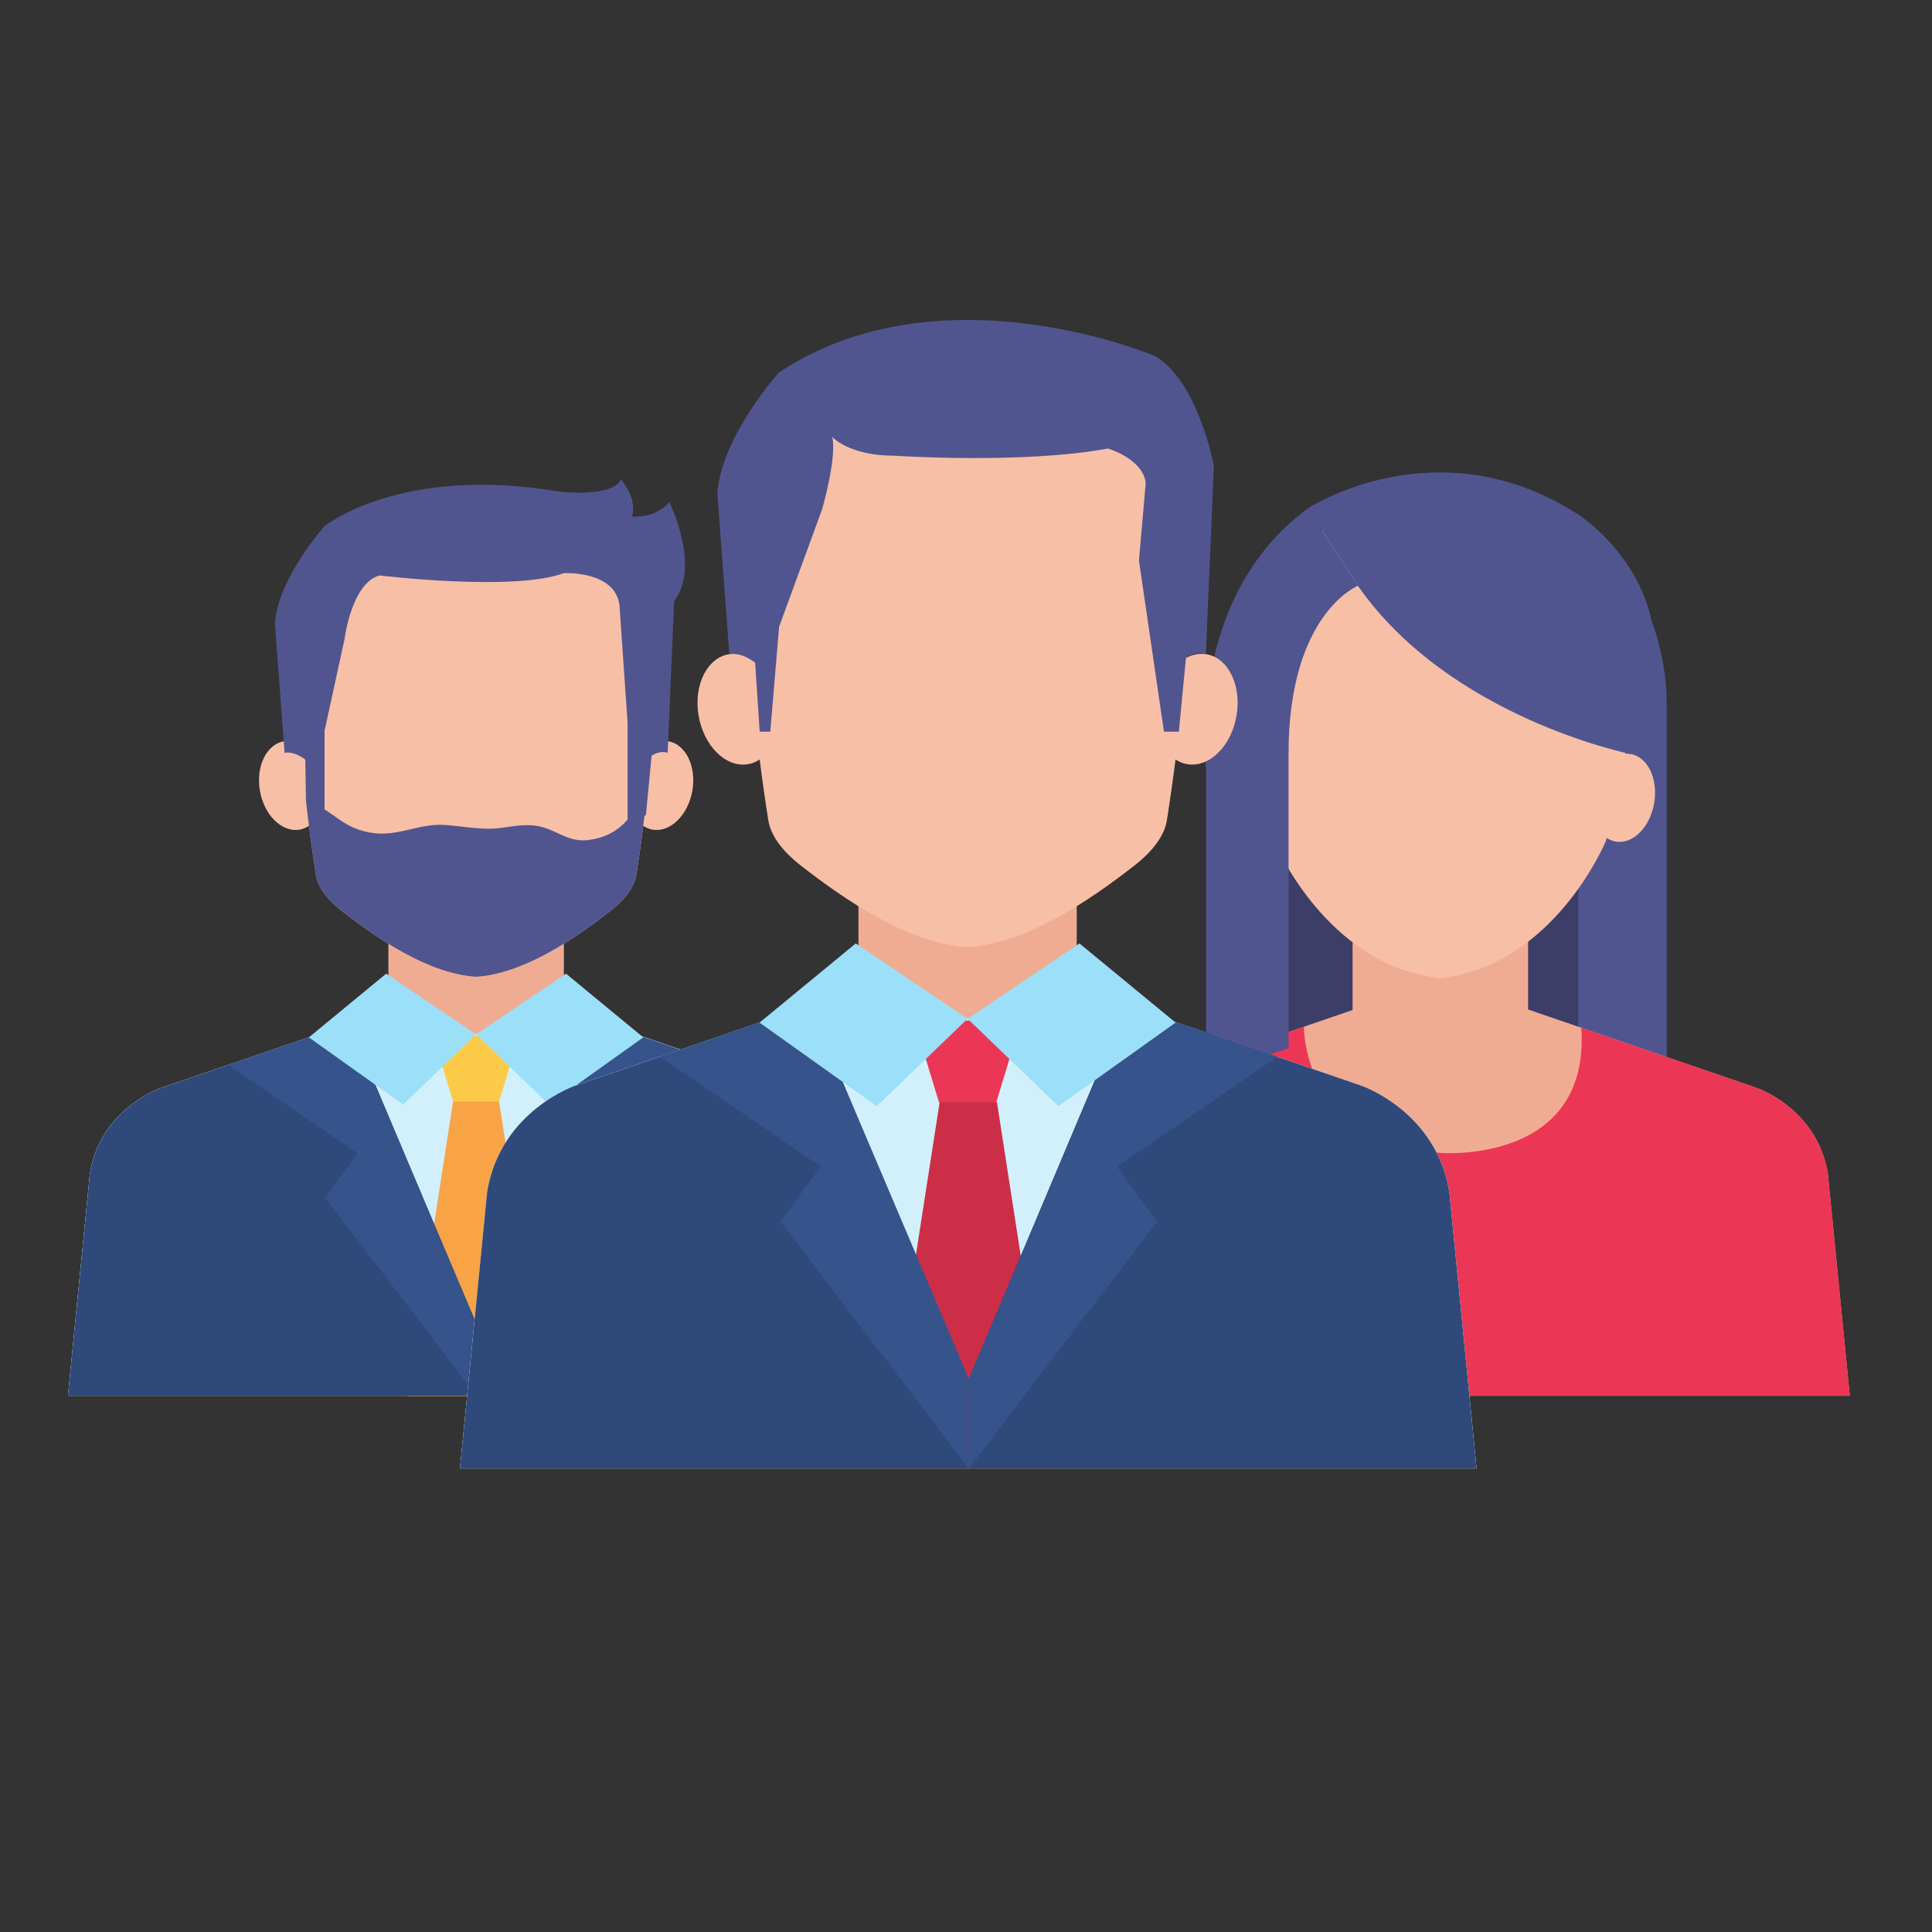 <?xml version="1.0" encoding="utf-8"?>
<svg viewBox="0 0 500 500" xmlns="http://www.w3.org/2000/svg">
  <rect x="0" y="0" width="500" height="500" fill="#333333" stroke="none"/>
  <defs>
    <clipPath id="e">
      <path d="M 871 1398 L 1142.621 1398 L 1142.621 1539 L 871 1539 Z M 871 1398"/>
    </clipPath>
    <clipPath id="f">
      <path d="M 871 1404 L 1142.621 1404 L 1142.621 1539 L 871 1539 Z M 871 1404"/>
    </clipPath>
    <clipPath id="g">
      <path d="M 552.496 1398 L 824 1398 L 824 1539 L 552.496 1539 Z M 552.496 1398"/>
    </clipPath>
    <clipPath id="h">
      <path d="M 552.496 1403 L 688 1403 L 688 1539 L 552.496 1539 Z M 552.496 1403"/>
    </clipPath>
    <clipPath id="i">
      <path d="M 682 1390 L 1019 1390 L 1019 1565.121 L 682 1565.121 Z M 682 1390"/>
    </clipPath>
    <clipPath id="j">
      <path d="M 822 1432 L 879 1432 L 879 1565.121 L 822 1565.121 Z M 822 1432"/>
    </clipPath>
    <clipPath id="k">
      <path d="M 682 1396 L 851 1396 L 851 1565.121 L 682 1565.121 Z M 682 1396"/>
    </clipPath>
    <clipPath id="l">
      <path d="M 850 1396 L 1019 1396 L 1019 1565.121 L 850 1565.121 Z M 850 1396"/>
    </clipPath>
    <clipPath id="m">
      <path d="M 748 1396 L 851 1396 L 851 1565.121 L 748 1565.121 Z M 748 1396"/>
    </clipPath>
    <clipPath id="n">
      <path d="M 850 1396 L 954 1396 L 954 1565.121 L 850 1565.121 Z M 850 1396"/>
    </clipPath>
  </defs>
  <path fill="#3C3E68" d="M 420.746 293.925 L 323.375 293.925 L 323.375 167.54 L 420.746 167.54 L 420.746 293.925" style=""/>
  <path fill="#51558F" d="M 408.478 133.169 C 408.478 133.169 431.361 151.221 431.361 182.677 L 431.361 293.925 L 408.478 293.925 L 408.478 133.169" style=""/>
  <path fill="#F0AC92" d="M 395.468 271.9 L 350.051 271.9 L 350.051 231.73 L 395.468 231.73 L 395.468 271.9" style=""/>
  <path fill="#F8BFA7" d="M 419.423 161.312 C 408.665 126.807 374.834 126.997 372.79 127.033 L 372.543 127.033 C 370.482 126.997 336.651 126.807 325.889 161.312 C 325.889 161.312 317.869 176.332 329.746 217.708 C 329.746 217.708 343.021 249.896 372.543 253.097 L 372.79 253.097 C 402.294 249.896 415.57 217.708 415.57 217.708 C 427.446 176.332 419.423 161.312 419.423 161.312" style=""/>
  <path fill="#F8BFA7" d="M 421.9 195.119 C 417.445 194.442 413.034 198.996 412.045 205.263 C 411.034 211.533 413.817 217.162 418.269 217.819 C 422.724 218.479 427.116 213.943 428.124 207.675 C 429.135 201.406 426.331 195.776 421.9 195.119" style=""/>
  <path fill="#F8BFA7" d="M 323.415 195.119 C 318.984 195.776 316.181 201.406 317.189 207.675 C 318.199 213.943 322.612 218.479 327.043 217.819 C 331.496 217.162 334.281 211.533 333.27 205.263 C 332.259 198.996 327.868 194.442 323.415 195.119" style=""/>
  <g clip-path="url(#e)" transform="matrix(0.782, 0, 0, 0.713, -414.638, -735.846)" style="">
    <path fill="#F0AC92" d="M 1135.125 1457.812 C 1131.488 1434.184 1111.523 1426.898 1111.523 1426.898 L 1036.184 1398.547 L 978.117 1398.547 L 902.777 1426.898 C 902.777 1426.898 882.789 1434.184 879.176 1457.812 L 871.926 1538.668 L 1142.402 1538.668 L 1135.125 1457.812"/>
  </g>
  <g clip-path="url(#f)" transform="matrix(0.782, 0, 0, 0.713, -414.638, -735.846)" style="">
    <path fill="#EC3655" d="M 1053.562 1405.094 L 1111.523 1426.898 C 1111.523 1426.898 1131.488 1434.184 1135.125 1457.812 L 1142.402 1538.668 L 871.926 1538.668 L 879.176 1457.812 C 882.789 1434.184 902.777 1426.898 902.777 1426.898 L 961.77 1404.695 C 961.77 1404.695 960.871 1446.906 1007.152 1450.523 C 1007.152 1450.523 1056.57 1454.801 1053.562 1405.094"/>
  </g>
  <path fill="#51558F" d="M 351.413 151.597 C 351.413 151.597 333.474 158.809 333.474 195.044 L 333.474 271.279 L 312.137 278.318 L 312.137 198.807 C 312.137 198.807 306.674 154.948 338.508 131.551 L 351.413 151.597" style=""/>
  <path fill="#51558F" d="M 338.508 131.551 C 338.508 131.551 371.927 109.621 408.478 133.169 C 408.478 133.169 423.693 142.901 427.464 160.803 C 427.464 160.803 433.691 183.713 421.9 195.119 C 421.9 195.119 375.224 185.763 351.413 151.597 L 338.508 131.551" style=""/>
  <path fill="#F8BFA7" d="M 172.794 191.807 C 168.216 191.146 163.681 195.72 162.631 202.046 C 161.599 208.388 164.484 214.054 169.041 214.734 C 173.619 215.391 178.153 210.817 179.204 204.492 C 180.237 198.149 177.372 192.484 172.794 191.807" style=""/>
  <path fill="#F8BFA7" d="M 73.65 191.807 C 69.075 192.484 66.207 198.149 67.239 204.492 C 68.269 210.817 72.807 215.391 77.381 214.734 C 81.959 214.054 84.823 208.388 83.794 202.046 C 82.762 195.72 78.206 191.146 73.65 191.807" style=""/>
  <path fill="#F0AC92" d="M 145.932 271.9 L 100.514 271.9 L 100.514 231.73 L 145.932 231.73 L 145.932 271.9" style=""/>
  <path fill="#F8BFA7" d="M 169.783 162.647 C 159.745 132.718 130.223 130.083 123.211 129.877 C 116.203 130.083 86.681 132.718 76.639 162.647 C 76.639 162.647 76.001 189.773 81.751 226.346 C 82.328 230.092 85.382 233.331 88.433 235.721 C 97.916 243.138 110.986 251.985 123.211 252.793 C 135.457 251.985 148.506 243.138 157.992 235.721 C 161.064 233.331 164.094 230.092 164.692 226.346 C 170.443 189.773 169.783 162.647 169.783 162.647" style=""/>
  <path fill="#51558F" d="M 167.309 204.38 C 167.084 204.435 166.897 204.475 166.711 204.492 C 165.907 209.068 165.516 208.483 162.423 212.079 C 159.828 215.146 156.547 216.822 152.363 217.388 C 147.004 218.12 144.014 214.639 139.128 213.773 C 134.428 212.965 130.531 214.6 125.953 214.469 C 122.387 214.374 118.966 213.812 115.418 213.508 C 108.986 212.945 103.422 216.313 97.173 215.656 C 88.226 214.695 86.454 209.424 79.177 207.26 C 79.855 213.227 80.679 219.627 81.751 226.346 C 82.328 230.092 85.382 233.331 88.433 235.721 C 97.916 243.138 110.986 251.985 123.211 252.793 C 135.457 251.985 148.506 243.138 157.992 235.721 C 161.064 233.331 164.094 230.092 164.692 226.346 C 165.907 218.515 166.857 211.098 167.556 204.305 C 167.474 204.341 167.391 204.36 167.309 204.38" style=""/>
  <g clip-path="url(#g)" transform="matrix(0.782, 0, 0, 0.713, -414.638, -735.846)" style="">
    <path fill="#F0AC92" d="M 815.941 1457.812 C 812.301 1434.184 792.34 1426.898 792.34 1426.898 L 717 1398.547 L 658.934 1398.547 L 583.594 1426.898 C 583.594 1426.898 563.629 1434.184 559.992 1457.812 L 552.715 1538.668 L 823.219 1538.668 L 815.941 1457.812"/>
    <path fill="#D1F0FC" d="M 815.941 1457.812 C 812.301 1434.184 792.34 1426.898 792.34 1426.898 L 717 1398.547 L 687.965 1407.363 L 658.934 1398.547 L 583.594 1426.898 C 583.594 1426.898 563.629 1434.184 559.992 1457.812 L 552.715 1538.668 L 823.219 1538.668 L 815.941 1457.812"/>
  </g>
  <path fill="#FBCA48" d="M 129.169 285.058 L 134.345 268.024 L 112.079 268.024 L 117.253 285.058 L 129.169 285.058" style=""/>
  <path fill="#F8A446" d="M 129.169 285.058 L 117.253 285.058 L 105.441 361.311 L 140.981 361.311 L 129.169 285.058" style=""/>
  <g clip-path="url(#h)" transform="matrix(0.782, 0, 0, 0.713, -414.638, -735.846)" style="">
    <path fill="#2F497B" d="M 687.836 1512.48 L 645.879 1403.457 L 583.594 1426.898 C 583.594 1426.898 563.629 1434.184 559.992 1457.812 L 552.715 1538.668 L 687.836 1538.668 L 687.836 1512.48"/>
  </g>
  <path fill="#2F497B" d="M 123.336 342.638 L 156.117 264.898 L 204.811 281.613 C 204.811 281.613 220.438 286.808 223.284 303.657 L 228.952 361.311 L 123.336 361.311 L 123.336 342.638" style=""/>
  <path fill="#36538C" d="M 123.336 342.638 L 123.336 361.311 L 84.164 309.943 L 92.495 298.498 L 59.094 275.607 L 90.309 264.898 L 123.336 342.638" style=""/>
  <path fill="#36538C" d="M 123.336 342.638 L 123.336 361.311 L 162.506 309.943 L 154.156 298.498 L 187.553 275.607 L 156.343 264.898 L 123.336 342.638" style=""/>
  <path fill="#9BDFF8" d="M 99.938 251.985 L 123.211 267.684 L 104.329 285.867 L 79.937 268.475 L 99.938 251.985" style=""/>
  <path fill="#9BDFF8" d="M 146.488 251.985 L 123.211 267.684 L 142.097 285.867 L 166.485 268.475 L 146.488 251.985" style=""/>
  <path fill="#51558F" d="M 174.465 155.628 L 172.794 194.838 C 170.629 194.063 168.628 195.625 168.628 195.625 L 167.166 210.948 L 162.423 213.282 L 162.423 187.08 L 160.322 156.661 C 159.229 147.628 145.932 148.324 145.932 148.324 C 132.944 153.143 98.224 148.926 98.224 148.926 C 90.968 150.94 89.194 165.265 89.194 165.265 L 83.999 189.133 L 83.999 211.007 L 79.177 207.26 L 79.012 196.587 C 75.857 194.197 73.65 194.838 73.65 194.838 L 71.136 161.312 C 72.064 149.357 83.999 136.183 83.999 136.183 C 83.999 136.183 103.504 120.22 144.86 127.242 C 144.86 127.242 158.713 128.841 160.691 124.022 C 160.691 124.022 165.083 129.047 163.538 133.659 C 163.538 133.659 169.7 134.319 173.228 129.877 C 173.228 129.877 181.431 146.478 174.465 155.628" style=""/>
  <path fill="#F0AC92" d="M 278.658 268.906 L 222.169 268.906 L 222.169 218.95 L 278.658 218.95 L 278.658 268.906" style=""/>
  <path fill="#F8BFA7" d="M 308.344 133.039 C 295.851 95.822 259.134 92.53 250.415 92.266 C 241.693 92.53 204.976 95.822 192.482 133.039 C 192.482 133.039 191.679 166.769 198.831 212.265 C 199.574 216.897 203.348 220.945 207.141 223.92 C 218.953 233.161 235.2 244.135 250.415 245.133 C 265.629 244.135 281.873 233.161 293.686 223.92 C 297.481 220.945 301.253 216.897 301.995 212.265 C 309.15 166.769 308.344 133.039 308.344 133.039" style=""/>
  <path fill="#F8BFA7" d="M 312.076 169.293 C 306.387 168.466 300.737 174.167 299.46 182.036 C 298.159 189.904 301.727 196.963 307.419 197.793 C 313.108 198.64 318.755 192.935 320.034 185.066 C 321.333 177.198 317.765 170.14 312.076 169.293" style=""/>
  <path fill="#F8BFA7" d="M 188.75 169.293 C 183.062 170.14 179.494 177.198 180.771 185.066 C 182.072 192.935 187.718 198.64 193.41 197.793 C 199.1 196.963 202.667 189.904 201.387 182.036 C 200.09 174.167 194.44 168.466 188.75 169.293" style=""/>
  <g clip-path="url(#i)" transform="matrix(0.782, 0, 0, 0.713, -414.638, -735.846)" style="">
    <path fill="#F0AC92" d="M 1009.84 1464.465 C 1005.332 1435.082 980.516 1426.027 980.516 1426.027 L 886.797 1390.785 L 814.543 1390.785 L 720.824 1426.027 C 720.824 1426.027 695.984 1435.082 691.473 1464.465 L 682.453 1565.043 L 1018.887 1565.043 L 1009.84 1464.465"/>
    <path fill="#D1F0FC" d="M 1009.84 1464.465 C 1005.332 1435.082 980.516 1426.027 980.516 1426.027 L 886.797 1390.785 L 850.672 1401.715 L 814.543 1390.785 L 720.824 1426.027 C 720.824 1426.027 695.984 1435.082 691.473 1464.465 L 682.453 1565.043 L 1018.887 1565.043 L 1009.84 1464.465"/>
  </g>
  <path fill="#EC3655" d="M 257.836 285.301 L 264.246 264.107 L 236.581 264.107 L 243.012 285.301 L 257.836 285.301" style=""/>
  <g clip-path="url(#j)" transform="matrix(0.782, 0, 0, 0.713, -414.638, -735.846)" style="">
    <path fill="#CC2E48" d="M 860.164 1432.07 L 841.203 1432.07 L 822.375 1565.043 L 878.938 1565.043 L 860.164 1432.07"/>
  </g>
  <g clip-path="url(#k)" transform="matrix(0.782, 0, 0, 0.713, -414.638, -735.846)" style="">
    <path fill="#2F497B" d="M 850.484 1532.492 L 798.324 1396.883 L 720.824 1426.027 C 720.824 1426.027 695.984 1435.082 691.473 1464.465 L 682.453 1565.039 L 850.484 1565.039 L 850.484 1532.492"/>
  </g>
  <g clip-path="url(#l)" transform="matrix(0.782, 0, 0, 0.713, -414.638, -735.846)" style="">
    <path fill="#2F497B" d="M 850.855 1532.492 L 903.016 1396.883 L 980.516 1426.027 C 980.516 1426.027 1005.332 1435.082 1009.84 1464.465 L 1018.887 1565.039 L 850.855 1565.039 L 850.855 1532.492"/>
  </g>
  <g clip-path="url(#m)" transform="matrix(0.782, 0, 0, 0.713, -414.638, -735.846)" style="">
    <path fill="#36538C" d="M 850.855 1532.492 L 850.855 1565.039 L 788.516 1475.445 L 801.805 1455.488 L 748.672 1415.574 L 798.324 1396.883 L 850.855 1532.492"/>
  </g>
  <g clip-path="url(#n)" transform="matrix(0.782, 0, 0, 0.713, -414.638, -735.846)" style="">
    <path fill="#36538C" d="M 850.855 1532.492 L 850.855 1565.039 L 913.168 1475.445 L 899.902 1455.488 L 953.012 1415.574 L 903.383 1396.883 L 850.855 1532.492"/>
  </g>
  <path fill="#9BDFF8" d="M 221.47 244.155 L 250.415 263.656 L 226.912 286.281 L 196.566 264.653 L 221.47 244.155" style=""/>
  <path fill="#9BDFF8" d="M 279.359 244.155 L 250.415 263.656 L 273.915 286.281 L 304.243 264.653 L 279.359 244.155" style=""/>
  <path fill="#51558F" d="M 196.605 189.358 L 199.347 189.358 L 201.635 162.196 L 212.748 131.852 C 212.748 131.852 216.584 118.676 215.408 113.103 C 215.408 113.103 219.717 117.942 231.487 117.942 C 231.487 117.942 264.784 120.164 286.719 116.078 C 286.719 116.078 295.75 118.676 296.511 124.999 L 294.76 145.085 L 301.231 189.358 L 305.089 189.358 L 306.921 170.29 C 306.921 170.29 309.397 168.351 312.076 169.293 L 314.159 120.54 C 314.159 120.54 310.076 98.967 299.192 92.266 C 299.192 92.266 243.898 68.473 201.635 96.352 C 201.635 96.352 186.812 112.727 185.638 127.618 L 188.75 169.293 C 188.75 169.293 191.515 168.521 195.43 171.496 L 196.605 189.358" style=""/>
</svg>